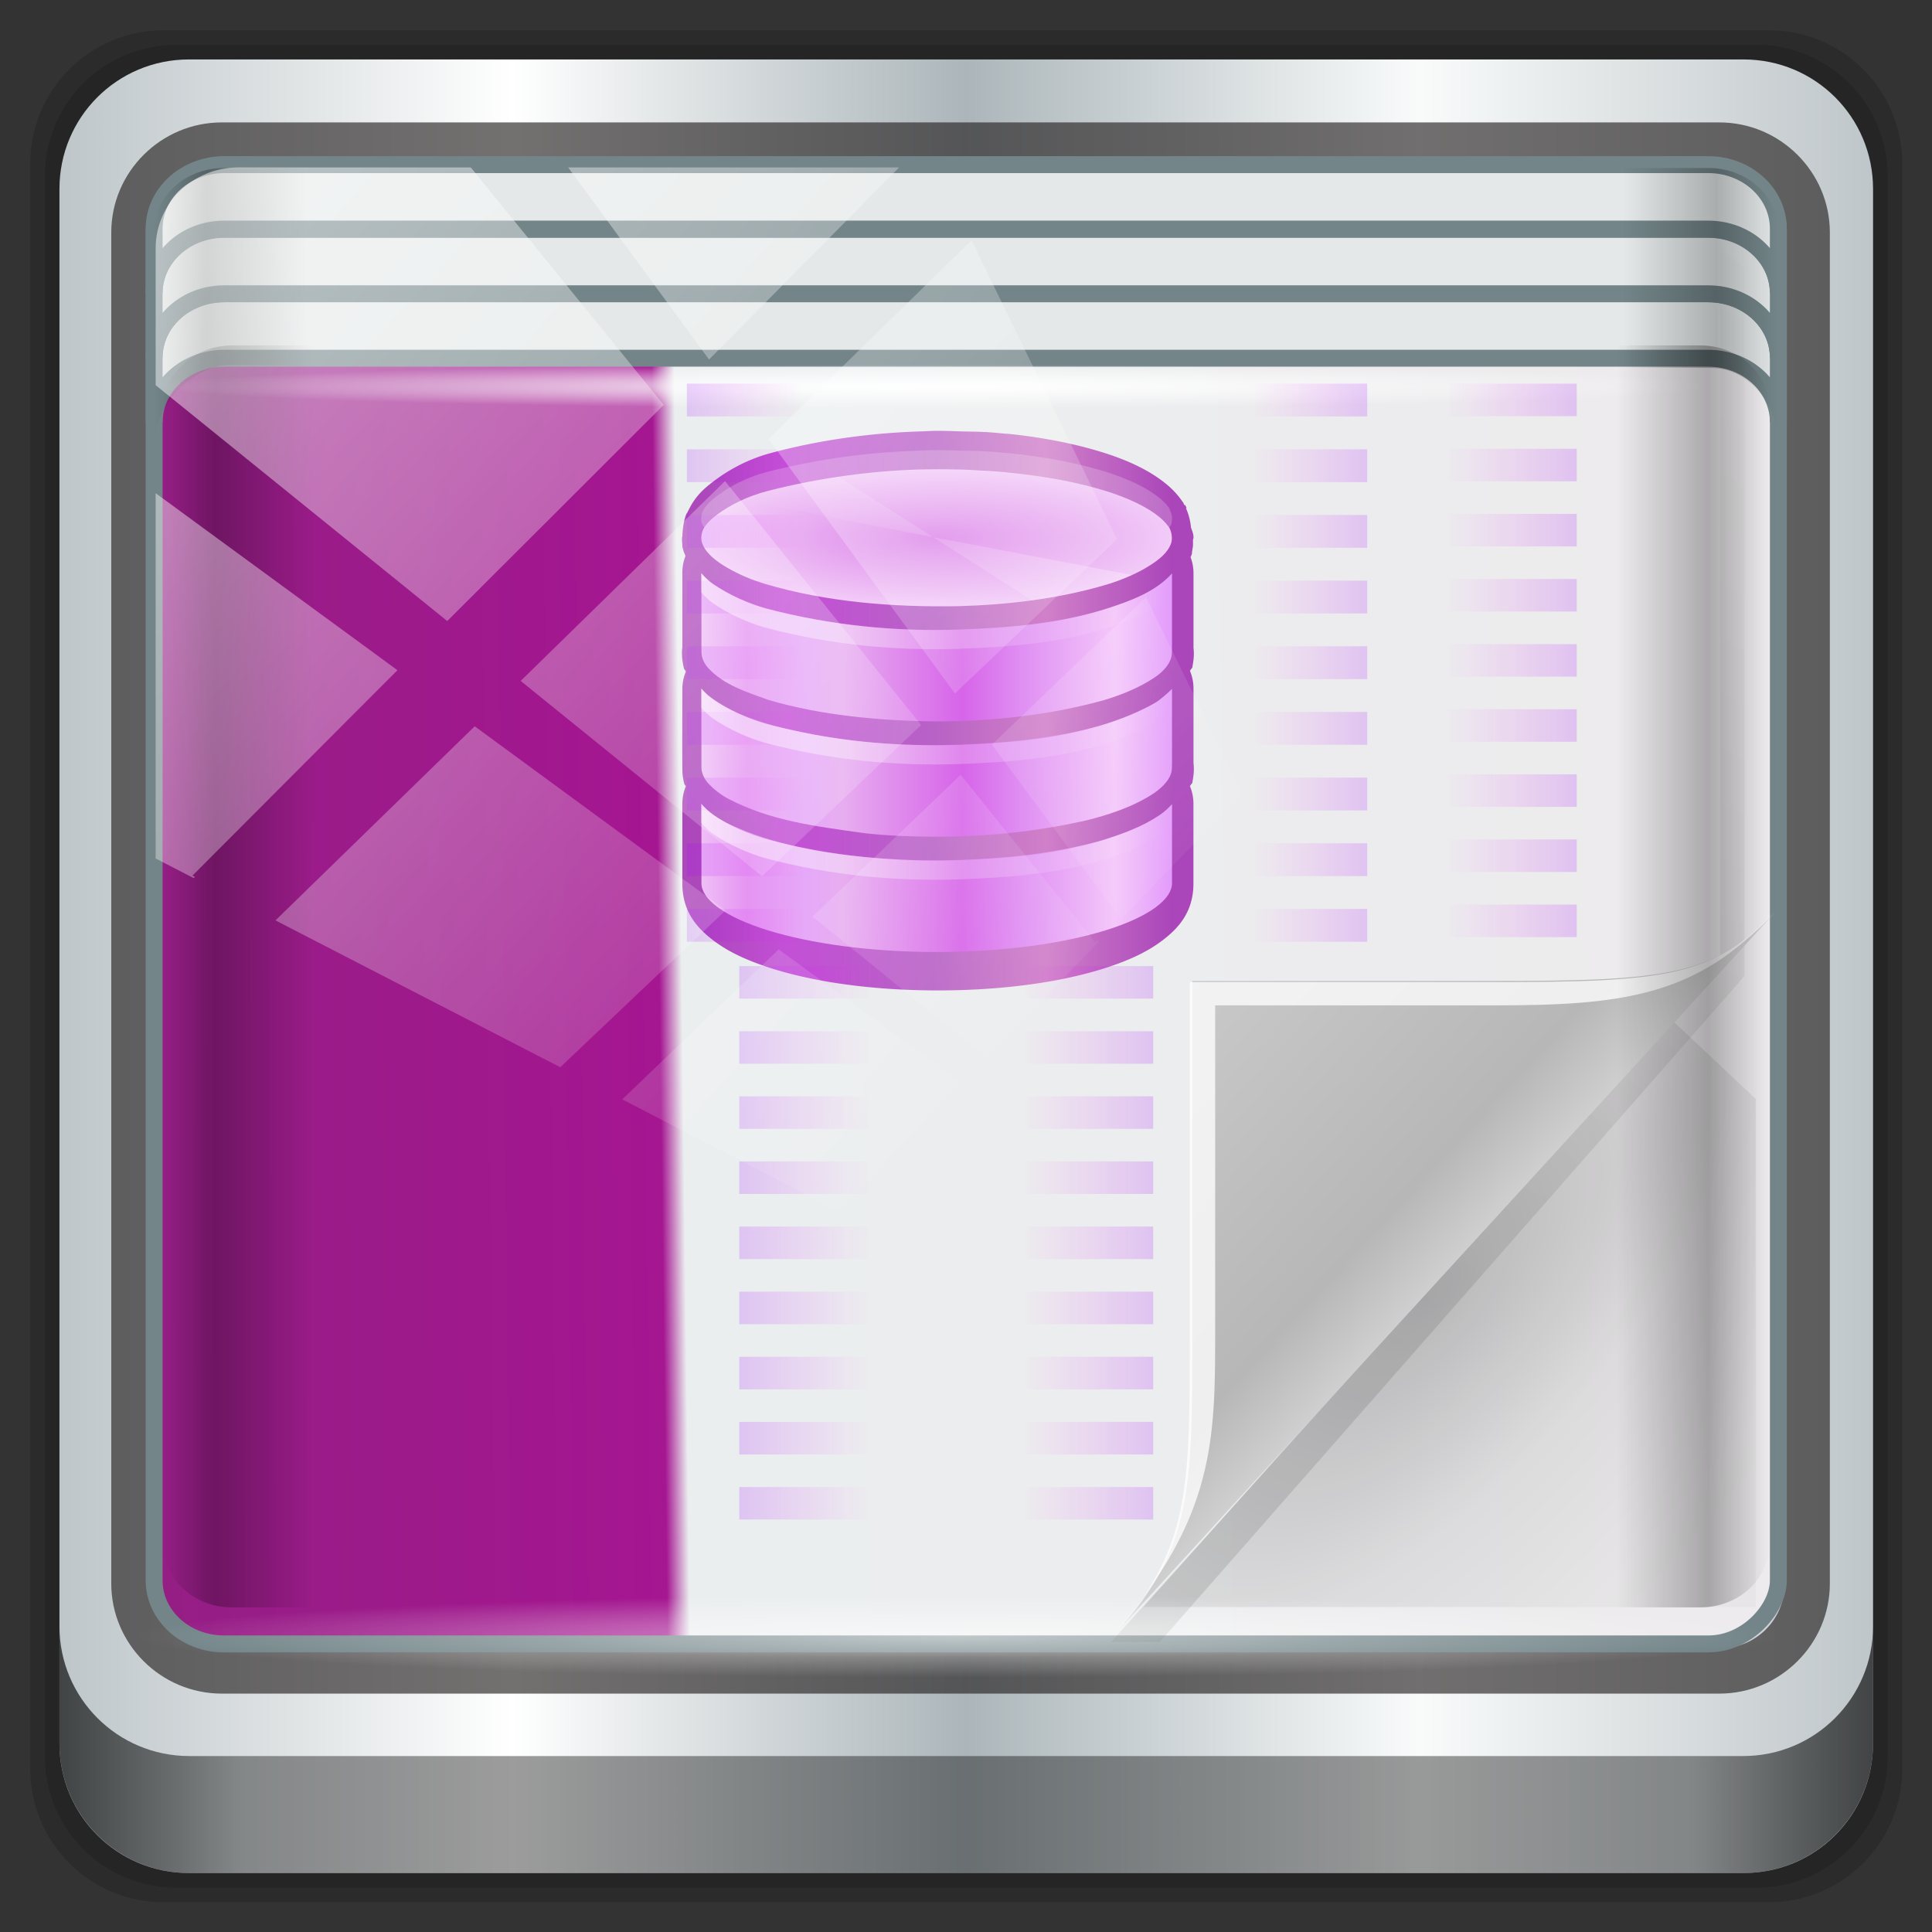 <?xml version="1.0" encoding="UTF-8" standalone="no"?>
<svg
   xmlns:dc="http://purl.org/dc/elements/1.1/"
   xmlns:cc="http://creativecommons.org/ns#"
   xmlns:rdf="http://www.w3.org/1999/02/22-rdf-syntax-ns#"
   xmlns:svg="http://www.w3.org/2000/svg"
   xmlns="http://www.w3.org/2000/svg"
   xmlns:xlink="http://www.w3.org/1999/xlink"
   xmlns:sodipodi="http://sodipodi.sourceforge.net/DTD/sodipodi-0.dtd"
   xmlns:inkscape="http://www.inkscape.org/namespaces/inkscape"
   sodipodi:docname="emblem-base.svg"
   inkscape:version="1.0beta2 (2b71d25d45, 2019-12-03)"
   id="svg1072"
   version="1.1"
   viewBox="0 0 32 32"
   height="32"
   width="32">
  <rect x="0" y="0" width="32" height="32" fill="#333333" stroke="none"/>
  <defs
     id="defs1066">
    <linearGradient
       inkscape:collect="always"
       xlink:href="#linearGradient6139-0"
       id="linearGradient4071"
       gradientUnits="userSpaceOnUse"
       gradientTransform="matrix(1.107,0,0,1.107,-4.994,-3.621)"
       x1="6"
       y1="47"
       x2="90"
       y2="47" />
    <linearGradient
       id="linearGradient6139-0">
      <stop
         id="stop6141-2"
         offset="0"
         style="stop-color:#bec6c9;stop-opacity:1" />
      <stop
         style="stop-color:#ffffff;stop-opacity:1;"
         offset="0.25"
         id="stop6151-0" />
      <stop
         style="stop-color:#acb6ba;stop-opacity:1"
         offset="0.5"
         id="stop6147-1" />
      <stop
         id="stop6149-4"
         offset="0.75"
         style="stop-color:#f9fbfb;stop-opacity:1" />
      <stop
         id="stop6143-4"
         offset="1"
         style="stop-color:#bfc6c9;stop-opacity:1" />
    </linearGradient>
    <linearGradient
       gradientTransform="translate(0.149,0.415)"
       inkscape:collect="always"
       xlink:href="#linearGradient3832-0-6-1-1"
       id="linearGradient4129"
       x1="1.5"
       y1="88.172"
       x2="94.5"
       y2="88.172"
       gradientUnits="userSpaceOnUse" />
    <linearGradient
       id="linearGradient3832-0-6-1-1">
      <stop
         style="stop-color:#000000;stop-opacity:1;"
         offset="0"
         id="stop3834-6-3-7-1" />
      <stop
         id="stop3872-2-4"
         offset="0.1"
         style="stop-color:#000000;stop-opacity:0.588;" />
      <stop
         style="stop-color:#000000;stop-opacity:0.588;"
         offset="0.9"
         id="stop3844-6-2-7-6" />
      <stop
         style="stop-color:#000000;stop-opacity:1;"
         offset="1"
         id="stop3836-5-0-2-9" />
    </linearGradient>
    <radialGradient
       inkscape:collect="always"
       xlink:href="#linearGradient3737"
       id="radialGradient7462"
       gradientUnits="userSpaceOnUse"
       gradientTransform="matrix(0.975,0,0,0.049,34.048,80.582)"
       cx="13.948"
       cy="44.893"
       fx="13.948"
       fy="44.893"
       r="43.199" />
    <linearGradient
       id="linearGradient3737">
      <stop
         offset="0"
         style="stop-color:#ffffff;stop-opacity:1"
         id="stop3739" />
      <stop
         offset="1"
         style="stop-color:#ffffff;stop-opacity:0"
         id="stop3741" />
    </linearGradient>
    <linearGradient
       inkscape:collect="always"
       xlink:href="#linearGradient3737"
       id="linearGradient4767"
       gradientUnits="userSpaceOnUse"
       x1="2.771"
       y1="-28.642"
       x2="50.528"
       y2="14.514" />
    <clipPath
       id="clipPath4156-4-1"
       clipPathUnits="userSpaceOnUse">
      <path
         inkscape:connector-curvature="0"
         id="path4158-0-8"
         d="m 27.046,-55.695 -14.214,13.321 h 0.061 l 15.653,21.771 10.231,-10.546 C 38.562,-32.302 27.468,-54.819 27.046,-55.695 Z M 9.647,-39.383 -5.241,-25.321 15.988,-7.806 26.372,-18.383 Z m 31.491,12.951 -9.741,9.714 8.945,12.458 7.781,-7.555 z m -49.84,4.379 -13.754,12.982 26.283,13.846 0.061,-0.062 -0.123,-0.062 L 13.599,-5.401 -8.702,-22.053 Z m 38.015,7.401 -9.803,9.775 11.579,9.559 7.628,-7.401 -8.669,-11.009 z m 20.187,5.674 -7.383,7.216 6.188,8.542 5.82,-6.137 z m -32.195,6.322 -9.557,9.498 13.662,7.185 7.934,-7.678 z m 23.312,2.374 -7.107,6.938 8.363,6.907 5.361,-5.674 -0.061,-0.092 -0.092,0.123 -6.464,-8.203 z m -8.73,8.542 -7.505,7.339 10.354,5.458 c 1.397,-1.321 5.675,-6.123 5.851,-6.322 z"
         style="opacity:0.6;fill:#ffffff;fill-opacity:1;stroke:none" />
    </clipPath>
    <radialGradient
       inkscape:collect="always"
       xlink:href="#linearGradient3737"
       id="radialGradient5867"
       gradientUnits="userSpaceOnUse"
       gradientTransform="matrix(0.937,0,0,0.048,34.601,79.653)"
       cx="13.948"
       cy="44.893"
       fx="13.948"
       fy="44.893"
       r="43.199" />
    <linearGradient
       inkscape:collect="always"
       xlink:href="#linearGradient3984-9-6"
       id="linearGradient5871"
       gradientUnits="userSpaceOnUse"
       gradientTransform="matrix(0.905,0,0,0.823,4.694,-32.165)"
       spreadMethod="reflect"
       x1="93.398"
       y1="-18.925"
       x2="2.266"
       y2="-19.958" />
    <linearGradient
       x1="0.294"
       y1="33.426"
       x2="59.729"
       y2="33.101"
       id="linearGradient3984-9-6"
       gradientUnits="userSpaceOnUse">
      <stop
         id="stop3099-9-8"
         style="stop-color:#edebed;stop-opacity:1;"
         offset="0" />
      <stop
         id="stop3875-8-5"
         style="stop-color:#ebeeef;stop-opacity:1;"
         offset="0.675" />
      <stop
         id="stop3873-1-8"
         style="stop-color:#a51691;stop-opacity:1;"
         offset="0.689" />
      <stop
         id="stop3101-7-8"
         style="stop-color:#951e85;stop-opacity:1;"
         offset="1" />
    </linearGradient>
    <linearGradient
       inkscape:collect="always"
       xlink:href="#linearGradient4160-1"
       id="linearGradient5875"
       gradientUnits="userSpaceOnUse"
       gradientTransform="matrix(0.915,0,0,0.833,4.221,5.242)"
       x1="2.5"
       y1="11.141"
       x2="93.5"
       y2="11.141" />
    <linearGradient
       id="linearGradient4160-1">
      <stop
         id="stop4170-6"
         offset="0"
         style="stop-color:#000000;stop-opacity:0;" />
      <stop
         style="stop-color:#000000;stop-opacity:0.965;"
         offset="0.032"
         id="stop4186-6" />
      <stop
         style="stop-color:#000000;stop-opacity:0;"
         offset="0.094"
         id="stop4182-5" />
      <stop
         style="stop-color:#000000;stop-opacity:0;"
         offset="0.496"
         id="stop4180-0" />
      <stop
         style="stop-color:#000000;stop-opacity:0;"
         offset="0.905"
         id="stop4178-2" />
      <stop
         id="stop4184-0"
         offset="0.962"
         style="stop-color:#000000;stop-opacity:0.988;" />
      <stop
         id="stop4168-2"
         offset="1"
         style="stop-color:#000000;stop-opacity:0;" />
    </linearGradient>
    <radialGradient
       inkscape:collect="always"
       xlink:href="#linearGradient3737"
       id="radialGradient4210"
       cx="-48.732"
       cy="35.074"
       fx="-48.732"
       fy="35.074"
       r="29.024"
       gradientTransform="matrix(1.386,0,0,0.039,114.259,17.308)"
       gradientUnits="userSpaceOnUse" />
    <radialGradient
       inkscape:collect="always"
       xlink:href="#radialGradient3996-3-3"
       id="radialGradient3333-6"
       gradientUnits="userSpaceOnUse"
       gradientTransform="matrix(1.042,0.807,-1.993,2.272,115.387,-80.648)"
       cx="48.308"
       cy="47.141"
       r="14.161" />
    <radialGradient
       cx="48.308"
       cy="47.141"
       r="14.161"
       id="radialGradient3996-3-3"
       gradientUnits="userSpaceOnUse"
       gradientTransform="matrix(0.94,0.775,-1.798,2.18,88.131,-93.366)">
      <stop
         id="stop3954-3-6"
         style="stop-color:#000000;stop-opacity:0.223"
         offset="0" />
      <stop
         id="stop3958-3-6"
         style="stop-color:#000000;stop-opacity:0.068"
         offset="0.5" />
      <stop
         id="stop3956-4-0"
         style="stop-color:#000000;stop-opacity:0.024"
         offset="1" />
    </radialGradient>
    <linearGradient
       inkscape:collect="always"
       xlink:href="#linearGradient4308-6-4"
       id="linearGradient3335-7"
       gradientUnits="userSpaceOnUse"
       x1="45"
       y1="52"
       x2="73"
       y2="4"
       gradientTransform="matrix(1.249,0,0,1.194,11.853,9.066)" />
    <linearGradient
       x1="45"
       y1="52"
       x2="73"
       y2="4"
       id="linearGradient4308-6-4"
       gradientUnits="userSpaceOnUse">
      <stop
         id="stop4304-4-4"
         style="stop-color:#000000;stop-opacity:0.107"
         offset="0" />
      <stop
         id="stop4306-3-9"
         style="stop-color:#000000;stop-opacity:0"
         offset="1" />
    </linearGradient>
    <linearGradient
       inkscape:collect="always"
       xlink:href="#linearGradient4280-6-9"
       id="linearGradient3341-2"
       gradientUnits="userSpaceOnUse"
       x1="48.992"
       y1="46.125"
       x2="37"
       y2="36"
       gradientTransform="matrix(1.302,0,0,1.194,11.575,6.199)" />
    <linearGradient
       x1="48.992"
       y1="46.125"
       x2="37"
       y2="36"
       id="linearGradient4280-6-9"
       gradientUnits="userSpaceOnUse">
      <stop
         id="stop4293-95-9"
         style="stop-color:#cfcfcf;stop-opacity:1"
         offset="0" />
      <stop
         id="stop4295-8-1"
         style="stop-color:#b7b7b7;stop-opacity:1"
         offset="0.21" />
      <stop
         id="stop4297-0-3"
         style="stop-color:#c9c9c9;stop-opacity:1"
         offset="1" />
    </linearGradient>
    <linearGradient
       gradientTransform="matrix(0.393,0,0,3.577,-543.243,-814.956)"
       gradientUnits="userSpaceOnUse"
       xlink:href="#linearGradient8742"
       id="linearGradient4323"
       y2="184"
       x2="1542"
       y1="184"
       x1="1559.5" />
    <linearGradient
       id="linearGradient8742">
      <stop
         offset="0"
         style="stop-color:#9200ff;stop-opacity:1"
         id="stop8744" />
      <stop
         offset="1"
         style="stop-color:#ff00ff;stop-opacity:0"
         id="stop8746" />
    </linearGradient>
    <linearGradient
       gradientTransform="matrix(0.488,0,0,0.587,-162.563,-537.714)"
       gradientUnits="userSpaceOnUse"
       xlink:href="#linearGradient8663"
       id="linearGradient4482"
       y2="970.5"
       x2="404.5"
       y1="970.5"
       x1="453.5" />
    <linearGradient
       id="linearGradient8663">
      <stop
         offset="0"
         style="stop-color:#9207a7;stop-opacity:1"
         id="stop8665" />
      <stop
         offset="0.273"
         style="stop-color:#c658bc;stop-opacity:1"
         id="stop8667" />
      <stop
         offset="0.51"
         style="stop-color:#a42eb6;stop-opacity:1"
         id="stop8669" />
      <stop
         offset="0.834"
         style="stop-color:#b415cd;stop-opacity:1"
         id="stop8671" />
      <stop
         offset="1"
         style="stop-color:#950ba8;stop-opacity:1"
         id="stop8673" />
    </linearGradient>
    <radialGradient
       gradientTransform="matrix(0.862,0,0,0.251,5.252,14.778)"
       gradientUnits="userSpaceOnUse"
       xlink:href="#linearGradient14494"
       id="radialGradient4484"
       fy="46.44"
       fx="47.995"
       r="13.995"
       cy="46.44"
       cx="47.995" />
    <linearGradient
       id="linearGradient14494">
      <stop
         offset="0"
         style="stop-color:#dc85e9;stop-opacity:1"
         id="stop14496" />
      <stop
         offset="1"
         style="stop-color:#f2cbf8;stop-opacity:1"
         id="stop14498" />
    </linearGradient>
    <linearGradient
       gradientTransform="matrix(0.513,0,0,0.587,-173.62,-537.101)"
       gradientUnits="userSpaceOnUse"
       xlink:href="#linearGradient8964"
       id="linearGradient4462"
       y2="970.5"
       x2="404.5"
       y1="970.5"
       x1="453.5" />
    <linearGradient
       id="linearGradient8964">
      <stop
         offset="0"
         style="stop-color:#e196fb;stop-opacity:1"
         id="stop8966" />
      <stop
         offset="0.13"
         style="stop-color:#f4c7fa;stop-opacity:1"
         id="stop8968" />
      <stop
         offset="0.314"
         style="stop-color:#e091f3;stop-opacity:1"
         id="stop8970" />
      <stop
         offset="0.441"
         style="stop-color:#d764e9;stop-opacity:1"
         id="stop8972" />
      <stop
         offset="0.684"
         style="stop-color:#e7adf0;stop-opacity:1"
         id="stop8974" />
      <stop
         offset="0.756"
         style="stop-color:#e6a9f8;stop-opacity:1"
         id="stop8976" />
      <stop
         offset="0.88"
         style="stop-color:#e595f2;stop-opacity:1"
         id="stop8978" />
      <stop
         offset="1"
         style="stop-color:#f2cbf8;stop-opacity:1"
         id="stop8980" />
    </linearGradient>
    <linearGradient
       gradientTransform="matrix(0.513,0,0,0.587,-173.62,-536.471)"
       gradientUnits="userSpaceOnUse"
       xlink:href="#linearGradient8964"
       id="linearGradient4460"
       y2="970.5"
       x2="404.5"
       y1="970.5"
       x1="453.5" />
    <linearGradient
       gradientTransform="matrix(0.513,0,0,0.587,-173.62,-535.84)"
       gradientUnits="userSpaceOnUse"
       xlink:href="#linearGradient8964"
       id="linearGradient4448"
       y2="970.5"
       x2="404.5"
       y1="970.5"
       x1="453.5" />
    <linearGradient
       gradientTransform="matrix(-0.393,0,0,3.577,645.777,-814.956)"
       gradientUnits="userSpaceOnUse"
       xlink:href="#linearGradient8742"
       id="linearGradient4328"
       y2="184"
       x2="1542"
       y1="184"
       x1="1559.5" />
    <linearGradient
       gradientTransform="matrix(0.338,0,0,0.303,-459.234,-28.482)"
       gradientUnits="userSpaceOnUse"
       xlink:href="#linearGradient3737"
       id="linearGradient4488"
       y2="194"
       x2="1485.877"
       y1="169"
       x1="1510.477" />
    <linearGradient
       gradientTransform="matrix(0.862,0,0,0.985,5.252,-19.311)"
       gradientUnits="userSpaceOnUse"
       xlink:href="#linearGradient3737"
       id="linearGradient4514"
       y2="50.261"
       x2="62"
       y1="50.261"
       x1="34" />
    <linearGradient
       gradientTransform="matrix(0.862,0,0,0.985,5.252,-13.4)"
       gradientUnits="userSpaceOnUse"
       xlink:href="#linearGradient3737"
       id="linearGradient4518"
       y2="50.261"
       x2="62"
       y1="50.261"
       x1="34" />
    <linearGradient
       gradientTransform="matrix(0.862,0,0,0.985,5.252,-7.488)"
       gradientUnits="userSpaceOnUse"
       xlink:href="#linearGradient3737"
       id="linearGradient4522"
       y2="50.261"
       x2="62"
       y1="50.261"
       x1="34" />
    <linearGradient
       y2="184"
       x2="1542"
       y1="184"
       x1="1559.5"
       gradientTransform="matrix(0.44,0,0,3.548,-627.602,-778.182)"
       gradientUnits="userSpaceOnUse"
       id="linearGradient3539"
       xlink:href="#linearGradient8742"
       inkscape:collect="always" />
    <linearGradient
       y2="184"
       x2="1542"
       y1="184"
       x1="1559.5"
       gradientTransform="matrix(-0.44,0,0,3.548,721.848,-778.182)"
       gradientUnits="userSpaceOnUse"
       id="linearGradient3541"
       xlink:href="#linearGradient8742"
       inkscape:collect="always" />
    <linearGradient
       y2="184"
       x2="1542"
       y1="184"
       x1="1559.5"
       gradientTransform="matrix(0.44,0,0,3.548,-605.885,-808.049)"
       gradientUnits="userSpaceOnUse"
       id="linearGradient3545"
       xlink:href="#linearGradient8742"
       inkscape:collect="always" />
    <linearGradient
       inkscape:collect="always"
       xlink:href="#linearGradient4160-1"
       id="linearGradient4136"
       gradientUnits="userSpaceOnUse"
       gradientTransform="matrix(0.905,0,0,0.825,4.716,4.121)"
       x1="2.5"
       y1="54.297"
       x2="93.5"
       y2="54.297" />
    <linearGradient
       y2="47"
       x2="90"
       y1="47"
       x1="6"
       gradientTransform="matrix(1.107,0,0,1.107,-4.994,-3.621)"
       gradientUnits="userSpaceOnUse"
       id="linearGradient1422"
       xlink:href="#linearGradient6139-0"
       inkscape:collect="always" />
  </defs>
  <sodipodi:namedview
     inkscape:document-rotation="0"
     inkscape:snap-global="false"
     inkscape:window-maximized="1"
     inkscape:window-y="21"
     inkscape:window-x="0"
     inkscape:window-height="1029"
     inkscape:window-width="1920"
     inkscape:lockguides="true"
     units="px"
     inkscape:showpageshadow="false"
     showgrid="false"
     inkscape:current-layer="g2574"
     inkscape:document-units="px"
     inkscape:cy="45.143835"
     inkscape:cx="-7.030658"
     inkscape:zoom="2.796698"
     inkscape:pageshadow="2"
     inkscape:pageopacity="0.0"
     borderopacity="1.0"
     bordercolor="#666666"
     pagecolor="#ffffff"
     id="base">
    <sodipodi:guide
       inkscape:locked="true"
       id="guide1621"
       orientation="0,96"
       position="0,0" />
    <sodipodi:guide
       inkscape:locked="true"
       id="guide1623"
       orientation="-96,0"
       position="96,0" />
    <sodipodi:guide
       inkscape:locked="true"
       id="guide1625"
       orientation="0,-96"
       position="96,96" />
    <sodipodi:guide
       inkscape:locked="true"
       id="guide1627"
       orientation="96,0"
       position="0,96" />
  </sodipodi:namedview>
  <g
     transform="translate(0,-1026.52)"
     id="layer1"
     inkscape:groupmode="layer"
     inkscape:label="Livello 1">
    <g
       id="g2574"
       style="display:inline"
       transform="translate(-0.149,1026.105)">
      <g
         transform="matrix(0.323,0,0,0.323,0.601,0.781)"
         id="g1420">
        <path
           inkscape:connector-curvature="0"
           id="path3288"
           d="M 89.292,0.415 H 7.006 c -3.799,0 -6.857,3.058 -6.857,6.857 V 89.558 c 0,3.799 3.058,6.857 6.857,6.857 H 89.292 c 3.799,0 6.857,-3.058 6.857,-6.857 V 7.272 c 0,-3.799 -3.058,-6.857 -6.857,-6.857 z"
           style="display:inline;opacity:0.15;fill:#000000;fill-opacity:1;fill-rule:nonzero;stroke:none" />
        <path
           style="display:inline;opacity:0.15;fill:#000000;fill-opacity:1;fill-rule:nonzero;stroke:none"
           d="M 88.649,1.165 H 7.649 c -3.739,0 -6.75,3.01 -6.75,6.75 V 88.915 c 0,3.74 3.011,6.75 6.75,6.75 H 88.649 c 3.74,0 6.75,-3.01 6.75,-6.75 V 7.915 c 0,-3.739 -3.01,-6.75 -6.75,-6.75 z"
           id="path4085"
           inkscape:connector-curvature="0" />
        <path
           inkscape:connector-curvature="0"
           id="rect4251-1"
           d="M 88.006,1.915 H 8.292 c -3.68,0 -6.643,2.963 -6.643,6.643 V 88.272 c 0,3.68 2.963,6.643 6.643,6.643 H 88.006 c 3.68,0 6.643,-2.963 6.643,-6.643 V 8.558 c 0,-3.68 -2.963,-6.643 -6.643,-6.643 z"
           style="display:inline;fill:url(#linearGradient1422);fill-opacity:1;fill-rule:nonzero;stroke:none" />
        <path
           style="color:#000000;font-style:normal;font-variant:normal;font-weight:normal;font-stretch:normal;font-size:medium;line-height:normal;font-family:Sans;-inkscape-font-specification:Sans;text-indent:0;text-align:start;text-decoration:none;text-decoration-line:none;letter-spacing:normal;word-spacing:normal;text-transform:none;writing-mode:lr-tb;direction:ltr;baseline-shift:baseline;text-anchor:start;display:inline;overflow:visible;visibility:visible;fill:#241f1f;fill-opacity:0.633;stroke:none;stroke-width:2.376;marker:none;enable-background:accumulate"
           d="m 9.974,5.144 c -3.117,0 -5.668,2.54 -5.668,5.646 v 69.278 c 0,3.106 2.551,5.646 5.668,5.646 H 86.766 c 3.117,0 5.668,-2.54 5.668,-5.646 V 10.79 c 0,-3.106 -2.551,-5.646 -5.668,-5.646 z m 0,2.319 H 86.766 c 1.888,0 3.352,1.48 3.352,3.327 v 69.278 c 0,1.846 -1.464,3.327 -3.352,3.327 H 9.974 c -1.888,0 -3.352,-1.48 -3.352,-3.327 V 10.79 c 0,-1.846 1.464,-3.327 3.352,-3.327 z"
           id="path4989"
           inkscape:connector-curvature="0" />
        <path
           id="path4118"
           d="m 1.649,82.259 v 6 c 0,3.68 2.976,6.656 6.656,6.656 H 87.993 c 3.68,0 6.656,-2.976 6.656,-6.656 v -6 c 0,3.68 -2.976,6.656 -6.656,6.656 H 8.305 c -3.68,0 -6.656,-2.976 -6.656,-6.656 z"
           style="display:inline;opacity:0.658;fill:url(#linearGradient4129);fill-opacity:1;fill-rule:nonzero;stroke:none"
           inkscape:connector-curvature="0" />
        <rect
           ry="4.112"
           rx="0"
           y="79.734"
           x="7.196"
           height="4.112"
           width="80.945"
           id="rect4131-3"
           style="opacity:0.55;fill:url(#radialGradient5867);fill-opacity:1;stroke:none;stroke-width:0.866" />
        <path
           id="rect4080"
           d="m 9.826,7.065 c -1.998,0 -3.604,1.462 -3.604,3.281 v 10 c 0,-1.819 1.606,-3.281 3.604,-3.281 H 86.472 c 1.998,0 3.604,1.462 3.604,3.281 V 10.347 c 0,-1.819 -1.606,-3.281 -3.604,-3.281 z"
           style="opacity:0;fill:#000000;fill-opacity:1;stroke:none;stroke-width:0.866"
           inkscape:connector-curvature="0" />
        <rect
           ry="3.255"
           rx="3.582"
           y="-83.165"
           x="6.505"
           height="75.678"
           width="83.288"
           id="rect4133"
           style="fill:url(#linearGradient5871);fill-opacity:1;stroke:#738589;stroke-width:0.867;stroke-miterlimit:4;stroke-dasharray:none;stroke-opacity:1"
           transform="scale(1,-1)" />
        <path
           inkscape:connector-curvature="0"
           style="fill:#e4e8e8;fill-opacity:1;stroke:#738589;stroke-width:0.867;stroke-miterlimit:4;stroke-dasharray:none;stroke-opacity:1"
           d="m 10.098,13.932 c -1.985,0 -3.593,1.468 -3.593,3.279 v 3.305 c 0,-1.811 1.608,-3.279 3.593,-3.279 h 76.101 c 1.985,0 3.593,1.468 3.593,3.279 v -3.305 c 0,-1.811 -1.608,-3.279 -3.593,-3.279 z"
           id="path4060" />
        <path
           id="path4062"
           d="m 10.098,10.627 c -1.985,0 -3.593,1.468 -3.593,3.279 v 3.305 c 0,-1.811 1.608,-3.279 3.593,-3.279 h 76.101 c 1.985,0 3.593,1.468 3.593,3.279 v -3.305 c 0,-1.811 -1.608,-3.279 -3.593,-3.279 z"
           style="fill:#e4e8e8;fill-opacity:1;stroke:#738589;stroke-width:0.867;stroke-miterlimit:4;stroke-dasharray:none;stroke-opacity:1"
           inkscape:connector-curvature="0" />
        <path
           inkscape:connector-curvature="0"
           style="fill:#e4e8e8;fill-opacity:1;stroke:#738589;stroke-width:0.867;stroke-miterlimit:4;stroke-dasharray:none;stroke-opacity:1"
           d="m 10.098,7.309 c -1.985,0 -3.593,1.468 -3.593,3.279 v 3.305 c 0,-1.811 1.608,-3.279 3.593,-3.279 h 76.101 c 1.985,0 3.593,1.468 3.593,3.279 v -3.305 c 0,-1.811 -1.608,-3.279 -3.593,-3.279 z"
           id="path4351" />
        <path
           sodipodi:nodetypes="sscsscsss"
           inkscape:connector-curvature="0"
           id="rect4358"
           d="m 10.083,7.482 c -1.985,0 -3.575,1.452 -3.575,3.255 V 21.571 c 0,-1.803 1.91,-3.987 3.895,-3.984 l 75.971,0.146 c 1.985,0.004 3.415,2.035 3.415,3.838 V 10.737 c 0,-1.803 -1.59,-3.255 -3.575,-3.255 z"
           style="opacity:0.258;fill:url(#linearGradient5875);fill-opacity:1;stroke:none;stroke-width:0.866" />
        <path
           style="fill:url(#radialGradient4210);fill-opacity:1;fill-rule:nonzero;stroke-width:1.246"
           id="path4253"
           d="M 6.495,17.544 H 86.946 v 2.269 H 6.495 Z"
           inkscape:connector-curvature="0" />
        <path
           style="fill:url(#radialGradient3333-6);fill-rule:nonzero;stroke-width:1.246"
           id="path3934"
           d="m 84.201,51.051 4.434,4.169 V 81.275 H 57.238 Z"
           inkscape:connector-curvature="0" />
        <path
           style="fill:url(#linearGradient3335-7);fill-rule:nonzero;stroke-width:1.246"
           id="path3922"
           d="M 86.803,11.453 V 48.453 L 55.574,83.067 h 2.498 l 29.707,-33.83 0.273,-0.336 V 48.453 12.646 Z"
           inkscape:connector-curvature="0" />
        <path
           style="fill:url(#linearGradient3341-2);fill-rule:nonzero;stroke-width:1.246"
           id="path4278"
           d="M 55.836,82.587 89.682,45.587 c -3.031,3.314 -5.678,3.581 -14.32,3.581 h -15.621 v 17.903 c 0,7.93 0.058,11.184 -3.905,15.516 z"
           inkscape:connector-curvature="0" />
        <path
           inkscape:connector-curvature="0"
           style="fill:#ffffff;fill-opacity:0.771;fill-rule:nonzero;stroke-width:1.246"
           id="path4282"
           d="m 89.552,45.647 c -3.031,3.314 -5.678,3.581 -14.32,3.581 h -15.621 v 17.903 c 0,7.93 0.058,11.184 -3.905,15.516 5.207,-5.968 5.208,-9.974 5.207,-15.516 V 50.421 h 14.32 c 6.509,0 10.468,-0.456 14.32,-4.774 z" />
        <path
           d="m 62.819,18.54 v 1.683 h 5.892 v -1.683 z m 0,3.367 v 1.683 h 5.892 v -1.683 z m 0,3.367 v 1.683 h 5.892 v -1.683 z m 0,3.367 v 1.683 h 5.892 v -1.683 z m 0,3.367 v 1.683 h 5.892 v -1.683 z m 0,3.367 v 1.683 h 5.892 v -1.683 z m 0,3.367 v 1.683 h 5.892 v -1.683 z m 0,3.367 v 1.683 h 5.892 v -1.683 z m 0,3.367 v 1.683 h 5.892 v -1.683 z"
           inkscape:connector-curvature="0"
           id="path4307"
           style="color:#000000;display:inline;overflow:visible;visibility:visible;opacity:0.2;fill:url(#linearGradient4323);fill-opacity:1;fill-rule:nonzero;stroke:none;stroke-width:0.605;marker:none" />
        <path
           d="m 46.698,20.96 c -0.381,0 -0.687,0.024 -0.947,0.031 a 1.65,1.985 0 0 0 -0.026,0 c -2.321,0.079 -4.936,0.392 -7.602,1.108 -1.271,0.342 -2.271,0.94 -2.969,1.478 -0.45,0.346 -0.871,0.702 -1.229,1.416 a 1.65,1.985 0 0 0 -0.077,0.154 c -0.037,0.067 -0.031,-3.08e-4 -0.102,0.216 -0.113,0.341 -0.154,0.798 -0.154,1.078 0,-0.125 -0.042,-0.036 0,0.369 a 1.65,1.985 0 0 0 0,0.031 c 0.005,0.051 -0.01,-0.015 0,0.062 a 1.65,1.985 0 0 0 0.051,0.185 c 0.024,0.113 0.072,0.176 0.102,0.277 a 1.65,1.985 0 0 0 0,0.031 1.65,1.985 0 0 0 -0.154,0.862 v 3.787 c 0,0.049 -0.078,0.425 0.077,1.078 0.02,0.086 0.078,0.106 0.102,0.185 a 1.65,1.985 0 0 0 -0.179,0.893 c 0,1.344 -0.009,2.69 0,4.064 0.001,0.224 0.007,0.439 0.102,0.801 0.013,0.051 0.061,0.074 0.077,0.123 a 1.65,1.985 0 0 0 -0.179,0.924 V 44.175 c 0,1.471 0.787,2.298 1.561,2.894 0.792,0.61 1.746,1.043 2.892,1.416 2.293,0.747 5.315,1.17 8.651,1.17 3.337,0 6.358,-0.423 8.651,-1.17 1.146,-0.373 2.1,-0.806 2.892,-1.416 0.774,-0.596 1.561,-1.423 1.561,-2.894 V 43.867 40.111 A 1.65,1.985 0 0 0 59.623,39.187 c 0.026,-0.091 0.107,-0.116 0.128,-0.216 0.002,-0.01 -0.002,-0.02 0,-0.031 0.116,-0.583 0.051,-0.864 0.051,-0.985 v -3.756 a 1.65,1.985 0 0 0 -0.179,-0.924 c 0.025,-0.088 0.108,-0.12 0.128,-0.216 0.002,-0.01 -0.002,-0.021 0,-0.031 0.116,-0.583 0.051,-0.864 0.051,-0.985 V 28.257 a 1.65,1.985 0 0 0 -0.154,-0.831 c 0.005,-0.017 0.02,-0.014 0.026,-0.031 a 1.65,1.985 0 0 0 0.051,-0.154 c 1.5e-5,-6e-5 -5.46e-4,-0.027 0,-0.031 0.002,-0.011 -0.002,-0.02 0,-0.031 0.011,-0.069 0.047,-0.267 0.051,-0.339 0.001,-0.01 -8.56e-4,-0.021 0,-0.031 0.003,-0.063 3.85e-4,-0.09 0,-0.123 -2.99e-4,-0.02 4.37e-4,-0.017 0,-0.031 -0.001,-0.071 -2.51e-4,-0.097 0,-0.092 0.001,-0.039 0.026,-0.085 0.026,-0.123 0,-0.268 -0.103,-0.396 -0.154,-0.616 0.003,0.084 0.029,0.181 0.026,0.246 0.014,-0.256 -0.075,-0.737 -0.256,-1.139 l 0.026,-0.031 c -0.042,-0.084 -0.018,-0.034 -0.051,-0.092 -0.012,-0.022 -0.013,-0.04 -0.026,-0.062 l -0.026,0.031 c -0.047,-0.074 -0.048,-0.123 -0.077,-0.154 -0.008,-0.012 -0.017,-0.019 -0.026,-0.031 -0.295,-0.43 -0.619,-0.743 -0.973,-1.016 -0.781,-0.602 -1.753,-1.068 -2.918,-1.447 -1.419,-0.462 -3.145,-0.821 -5.042,-1.016 -0.085,-0.009 0.006,0.002 -0.026,0 -0.064,-0.005 -0.192,-0.014 -0.051,0 -0.328,-0.031 -0.692,-0.067 -1.075,-0.092 -0.11,-0.007 -0.017,-2.48e-4 -0.026,0 -0.009,2.5e-4 -0.121,-0.006 -0.026,0 a 1.65,1.985 0 0 0 -0.026,0 c -0.432,-0.027 -0.787,-0.02 -1.126,-0.031 -0.108,-0.004 -0.116,-0.003 -0.026,0 -0.37,-0.012 -0.79,-0.031 -1.229,-0.031 z"
           id="path4480"
           style="color:#000000;display:inline;overflow:visible;visibility:visible;opacity:0.729;fill:url(#linearGradient4482);fill-opacity:1;fill-rule:nonzero;stroke:none;stroke-width:1.209;marker:none"
           inkscape:connector-curvature="0" />
        <path
           d="m 46.627,22.928 c -0.33,0 -0.655,0.011 -0.979,0.018 -2.343,0.076 -4.982,0.407 -7.661,1.091 -1.113,0.284 -1.986,0.761 -2.575,1.192 -0.368,0.27 -0.622,0.538 -0.754,0.788 -0.011,0.025 -0.023,0.048 -0.032,0.073 -0.041,0.118 -0.064,0.236 -0.064,0.358 0,0.038 0.004,0.073 0.008,0.11 0.001,0.006 -0.001,0.012 0,0.018 7.95e-4,0.006 -8.56e-4,0.012 0,0.018 0.138,0.623 0.824,1.098 1.34,1.394 0.618,0.354 1.243,0.619 1.965,0.834 3.111,0.913 6.487,1.19 9.891,1.128 2.46,-0.072 5.019,-0.349 7.581,-1.109 0.75,-0.223 1.582,-0.564 2.278,-1.018 0.371,-0.241 0.87,-0.606 1.035,-1.118 0.002,-0.006 0.006,-0.012 0.008,-0.018 0.019,-0.079 0.024,-0.157 0.024,-0.238 0,-0.172 -0.039,-0.339 -0.12,-0.504 -0.005,-0.009 -0.01,-0.019 -0.016,-0.028 -0.01,-0.019 -0.029,-0.036 -0.04,-0.055 -0.145,-0.206 -0.363,-0.417 -0.658,-0.633 -0.589,-0.431 -1.475,-0.851 -2.575,-1.192 -1.375,-0.426 -3.089,-0.759 -5.006,-0.944 -0.021,-0.002 -0.043,-0.007 -0.064,-0.009 -0.362,-0.033 -0.731,-0.06 -1.107,-0.083 -0.016,-9.95e-4 -0.032,9.96e-4 -0.048,0 -0.385,-0.023 -0.774,-0.043 -1.171,-0.055 -0.008,-2.4e-4 -0.016,2.39e-4 -0.024,0 -0.406,-0.012 -0.819,-0.018 -1.235,-0.018 z"
           inkscape:connector-curvature="0"
           id="path4458"
           style="color:#000000;display:inline;overflow:visible;visibility:visible;fill:url(#radialGradient4484);fill-opacity:1;fill-rule:nonzero;stroke:none;stroke-width:1.209;marker:none" />
        <path
           d="m 34.57,28.271 v 3.777 c 0,0.175 -0.009,0.338 0.032,0.504 0.046,0.184 0.151,0.397 0.337,0.596 0.809,0.853 1.93,1.201 3.048,1.604 2.606,0.779 5.707,1.084 8.648,1.109 2.725,-0.004 5.724,-0.296 8.607,-1.1 0.811,-0.251 1.729,-0.594 2.567,-1.155 0.507,-0.339 0.788,-0.73 0.858,-1.054 0.032,-0.146 0.032,-0.334 0.032,-0.504 v -3.777 c -0.842,0.938 -2.107,1.403 -3.297,1.788 -2.404,0.777 -5.025,0.997 -7.621,1.091 -3.211,0.108 -6.551,-0.199 -9.915,-1.091 -0.835,-0.233 -1.867,-0.67 -2.711,-1.256 -0.228,-0.158 -0.423,-0.345 -0.586,-0.532 z"
           inkscape:connector-curvature="0"
           id="path4456"
           style="color:#000000;display:inline;overflow:visible;visibility:visible;fill:url(#linearGradient4462);fill-opacity:1;fill-rule:nonzero;stroke:none;stroke-width:1.209;marker:none" />
        <path
           d="m 34.57,34.191 c 0,1.354 -0.009,2.708 0,4.061 4.12e-4,0.063 0.013,0.141 0.032,0.211 0.05,0.182 0.149,0.399 0.337,0.596 0.277,0.29 0.622,0.564 0.995,0.761 2.187,1.147 4.479,1.418 7.059,1.779 1.149,0.124 2.372,0.174 3.642,0.174 2.51,-0.004 4.954,-0.234 7.621,-0.825 1.148,-0.285 2.453,-0.692 3.554,-1.43 0.498,-0.356 0.788,-0.73 0.858,-1.054 0.032,-0.146 0.032,-0.334 0.032,-0.504 v -3.768 c -0.112,0.118 -0.573,0.545 -0.866,0.715 -0.772,0.446 -1.792,0.862 -2.743,1.146 -2.686,0.788 -5.541,0.959 -8.455,1.027 -2.897,-0.006 -5.508,-0.262 -8.455,-1.027 -1.066,-0.303 -2.289,-0.754 -3.273,-1.531 -0.123,-0.106 -0.237,-0.217 -0.337,-0.33 z"
           inkscape:connector-curvature="0"
           id="path4454"
           style="color:#000000;display:inline;overflow:visible;visibility:visible;fill:url(#linearGradient4460);fill-opacity:1;fill-rule:nonzero;stroke:none;stroke-width:1.209;marker:none" />
        <path
           d="m 34.57,40.103 v 4.061 c 0,0.38 0.263,0.808 0.85,1.238 0.588,0.43 1.468,0.833 2.567,1.174 2.198,0.68 5.264,1.109 8.648,1.109 3.384,0 6.45,-0.429 8.648,-1.109 1.099,-0.34 1.979,-0.743 2.567,-1.174 0.588,-0.43 0.85,-0.857 0.85,-1.238 v -0.293 -3.768 c -0.189,0.2 -0.378,0.387 -0.618,0.55 -0.895,0.604 -1.909,0.975 -2.992,1.311 -2.692,0.767 -5.537,0.973 -8.455,1.027 -1.174,3.82e-4 -2.415,-0.055 -3.682,-0.174 -2.1,-0.202 -4.736,-0.632 -6.963,-1.687 -0.486,-0.233 -1.018,-0.575 -1.42,-1.027 z"
           inkscape:connector-curvature="0"
           id="path11957"
           style="color:#000000;display:inline;overflow:visible;visibility:visible;fill:url(#linearGradient4448);fill-opacity:1;fill-rule:nonzero;stroke:none;stroke-width:1.209;marker:none" />
        <path
           d="m 33.823,18.54 v 1.683 h 5.892 v -1.683 z m 0,3.367 v 1.683 h 5.892 v -1.683 z m 0,3.367 v 1.683 h 5.892 v -1.683 z m 0,3.367 v 1.683 h 5.892 v -1.683 z m 0,3.367 v 1.683 h 5.892 v -1.683 z m 0,3.367 v 1.683 h 5.892 v -1.683 z m 0,3.367 v 1.683 h 5.892 v -1.683 z m 0,3.367 v 1.683 h 5.892 v -1.683 z m 0,3.367 v 1.683 h 5.892 v -1.683 z"
           inkscape:connector-curvature="0"
           id="path4326"
           style="color:#000000;display:inline;overflow:visible;visibility:visible;opacity:0.2;fill:url(#linearGradient4328);fill-opacity:1;fill-rule:nonzero;stroke:none;stroke-width:0.605;marker:none" />
        <path
           d="m 41.62,23.331 c -1.187,0.175 -2.408,0.394 -3.637,0.708 -0.502,0.128 -0.947,0.277 -1.347,0.462 l 9.806,1.909 z m 4.822,3.079 5.065,3.233 h 0.027 c 1.259,-0.173 2.553,-0.423 3.825,-0.8 0.412,-0.122 0.841,-0.3 1.266,-0.493 L 46.442,26.41 Z"
           inkscape:connector-curvature="0"
           id="path4486"
           style="display:inline;opacity:0.3;fill:url(#linearGradient4488);fill-opacity:1;stroke:none;stroke-width:0.605" />
        <path
           d="m 34.562,28.257 v 0.985 c 0.162,0.186 0.365,0.396 0.593,0.554 0.845,0.586 1.886,1.03 2.721,1.262 3.364,0.892 6.703,1.185 9.914,1.078 2.596,-0.094 5.22,-0.3 7.624,-1.078 1.19,-0.385 2.445,-0.879 3.287,-1.817 v -0.985 c -0.842,0.938 -2.097,1.432 -3.287,1.817 -2.404,0.777 -5.028,0.984 -7.624,1.078 -3.211,0.108 -6.55,-0.186 -9.914,-1.078 -0.835,-0.233 -1.876,-0.677 -2.721,-1.262 -0.228,-0.158 -0.43,-0.368 -0.593,-0.554 z"
           inkscape:connector-curvature="0"
           id="path4499"
           style="color:#000000;display:inline;overflow:visible;visibility:visible;opacity:0.5;fill:url(#linearGradient4514);fill-opacity:1;fill-rule:nonzero;stroke:none;stroke-width:1.209;marker:none" />
        <path
           d="m 34.562,34.168 v 0.985 c 0.162,0.186 0.365,0.396 0.593,0.554 0.845,0.586 1.886,1.03 2.721,1.262 3.364,0.892 6.703,1.185 9.914,1.078 2.596,-0.094 5.22,-0.3 7.624,-1.078 1.19,-0.385 2.445,-0.879 3.287,-1.817 v -0.985 c -0.842,0.938 -2.097,1.432 -3.287,1.817 -2.404,0.777 -5.028,0.984 -7.624,1.078 -3.211,0.108 -6.55,-0.186 -9.914,-1.078 C 37.04,35.752 35.999,35.308 35.155,34.723 34.927,34.564 34.725,34.355 34.562,34.168 Z"
           inkscape:connector-curvature="0"
           id="path4516"
           style="color:#000000;display:inline;overflow:visible;visibility:visible;opacity:0.5;fill:url(#linearGradient4518);fill-opacity:1;fill-rule:nonzero;stroke:none;stroke-width:1.209;marker:none" />
        <path
           d="m 34.562,40.08 v 0.985 c 0.162,0.186 0.365,0.396 0.593,0.554 0.845,0.586 1.886,1.03 2.721,1.262 3.364,0.892 6.703,1.185 9.914,1.078 2.596,-0.094 5.22,-0.3 7.624,-1.078 1.19,-0.385 2.445,-0.879 3.287,-1.817 v -0.985 c -0.842,0.938 -2.097,1.432 -3.287,1.817 -2.404,0.777 -5.028,0.984 -7.624,1.078 -3.211,0.108 -6.55,-0.186 -9.914,-1.078 C 37.04,41.664 35.999,41.22 35.155,40.634 34.927,40.476 34.725,40.266 34.562,40.08 Z"
           inkscape:connector-curvature="0"
           id="path4520"
           style="color:#000000;display:inline;overflow:visible;visibility:visible;opacity:0.5;fill:url(#linearGradient4522);fill-opacity:1;fill-rule:nonzero;stroke:none;stroke-width:1.209;marker:none" />
        <path
           d="m 46.631,21.945 c -0.33,0 -0.647,0.023 -0.97,0.031 -2.343,0.076 -4.999,0.394 -7.678,1.078 -1.113,0.284 -1.97,0.769 -2.559,1.201 -0.368,0.27 -0.622,0.519 -0.754,0.77 -0.011,0.025 -0.045,0.067 -0.054,0.092 -0.041,0.118 -0.054,0.217 -0.054,0.339 0,0.038 -0.004,0.086 0,0.123 7.95e-4,0.006 -8.56e-4,0.025 0,0.031 0.027,0.123 0.097,0.227 0.162,0.339 0.14,-0.231 0.365,-0.463 0.7,-0.708 0.589,-0.431 1.447,-0.917 2.559,-1.201 2.679,-0.684 5.334,-1.002 7.678,-1.078 0.323,-0.008 0.64,-0.031 0.97,-0.031 0.416,0 0.834,0.019 1.239,0.031 0.008,2.37e-4 0.019,-2.41e-4 0.027,0 0.397,0.012 0.774,0.008 1.158,0.031 0.016,9.96e-4 0.038,-9.95e-4 0.054,0 0.376,0.023 0.742,0.059 1.105,0.092 0.021,0.002 0.033,-0.002 0.054,0 1.917,0.186 3.635,0.529 5.011,0.954 1.1,0.341 1.997,0.77 2.586,1.201 0.295,0.216 0.502,0.41 0.647,0.616 0.011,0.019 0.044,0.042 0.054,0.062 0.034,-0.065 0.085,-0.114 0.108,-0.185 0.002,-0.006 -0.002,-0.024 0,-0.031 0.019,-0.079 0.027,-0.165 0.027,-0.246 0,-0.172 -0.053,-0.327 -0.135,-0.493 -0.005,-0.009 0.006,-0.022 0,-0.031 -0.01,-0.019 -0.043,-0.042 -0.054,-0.062 -0.145,-0.206 -0.352,-0.4 -0.647,-0.616 -0.589,-0.431 -1.486,-0.86 -2.586,-1.201 -1.375,-0.426 -3.094,-0.769 -5.011,-0.954 -0.021,-0.002 -0.033,0.002 -0.054,0 -0.362,-0.033 -0.729,-0.069 -1.105,-0.092 -0.016,-9.96e-4 -0.038,9.96e-4 -0.054,0 -0.385,-0.023 -0.761,-0.019 -1.158,-0.031 -0.008,-2.4e-4 -0.019,2.36e-4 -0.027,0 -0.406,-0.012 -0.823,-0.031 -1.239,-0.031 z"
           inkscape:connector-curvature="0"
           id="path4524"
           style="color:#000000;display:inline;overflow:visible;visibility:visible;opacity:0.2;fill:#ffffff;fill-opacity:1;fill-rule:nonzero;stroke:none;stroke-width:1.209;marker:none" />
        <path
           style="color:#000000;display:inline;overflow:visible;visibility:visible;opacity:0.2;fill:url(#linearGradient3539);fill-opacity:1;fill-rule:nonzero;stroke:none;stroke-width:0.637;marker:none"
           id="path3535"
           inkscape:connector-curvature="0"
           d="m 51.139,48.407 v 1.669 h 6.598 v -1.669 z m 0,3.339 v 1.669 h 6.598 v -1.669 z m 0,3.339 v 1.669 h 6.598 v -1.669 z m 0,3.339 v 1.669 h 6.598 v -1.669 z m 0,3.339 v 1.669 h 6.598 v -1.669 z m 0,3.339 v 1.669 h 6.598 v -1.669 z m 0,3.339 v 1.669 h 6.598 v -1.669 z m 0,3.339 v 1.669 h 6.598 V 71.779 Z m 0,3.339 v 1.669 h 6.598 v -1.669 z" />
        <path
           style="color:#000000;display:inline;overflow:visible;visibility:visible;opacity:0.2;fill:url(#linearGradient3541);fill-opacity:1;fill-rule:nonzero;stroke:none;stroke-width:0.637;marker:none"
           id="path3537"
           inkscape:connector-curvature="0"
           d="m 36.509,48.407 v 1.669 h 6.598 v -1.669 z m 0,3.339 v 1.669 h 6.598 v -1.669 z m 0,3.339 v 1.669 h 6.598 v -1.669 z m 0,3.339 v 1.669 h 6.598 v -1.669 z m 0,3.339 v 1.669 h 6.598 v -1.669 z m 0,3.339 v 1.669 h 6.598 v -1.669 z m 0,3.339 v 1.669 h 6.598 v -1.669 z m 0,3.339 v 1.669 h 6.598 V 71.779 Z m 0,3.339 v 1.669 h 6.598 v -1.669 z" />
        <path
           d="m 72.856,18.54 v 1.669 h 6.598 v -1.669 z m 0,3.339 v 1.669 h 6.598 v -1.669 z m 0,3.339 v 1.669 h 6.598 v -1.669 z m 0,3.339 v 1.669 h 6.598 v -1.669 z m 0,3.339 v 1.669 h 6.598 v -1.669 z m 0,3.339 v 1.669 h 6.598 v -1.669 z m 0,3.339 v 1.669 h 6.598 v -1.669 z m 0,3.339 v 1.669 h 6.598 v -1.669 z m 0,3.339 v 1.669 h 6.598 v -1.669 z"
           inkscape:connector-curvature="0"
           id="path3543"
           style="color:#000000;display:inline;overflow:visible;visibility:visible;opacity:0.2;fill:url(#linearGradient3545);fill-opacity:1;fill-rule:nonzero;stroke:none;stroke-width:0.637;marker:none" />
        <path
           inkscape:transform-center-y="-96.439647"
           inkscape:transform-center-x="-35.678407"
           id="rect4371"
           d="m 10.513,16.579 c -1.962,0 -3.535,1.438 -3.535,3.224 v 58.266 c 0,1.786 1.572,3.224 3.535,3.224 h 75.273 c 1.962,0 3.535,-1.438 3.535,-3.224 V 19.803 c 0,-1.786 -1.572,-3.224 -3.535,-3.224 z"
           style="opacity:0.28;fill:url(#linearGradient4136);fill-opacity:1;stroke:none;stroke-width:0.864"
           inkscape:connector-curvature="0" />
        <rect
           ry="4.25"
           rx="0"
           y="80.665"
           x="5.524"
           height="4.25"
           width="84.25"
           id="rect4131"
           style="opacity:0.55;fill:url(#radialGradient7462);fill-opacity:1;stroke:none" />
        <rect
           clip-path="url(#clipPath4156-4-1)"
           ry="3.957"
           rx="3.957"
           y="-30"
           x="2"
           height="69.024"
           width="75.966"
           id="rect4146"
           style="opacity:0.508;fill:url(#linearGradient4767);fill-opacity:1;stroke:none"
           transform="matrix(1.069,0,0,1.048,4.444,38.894)" />
      </g>
    </g>
  </g>
</svg>
